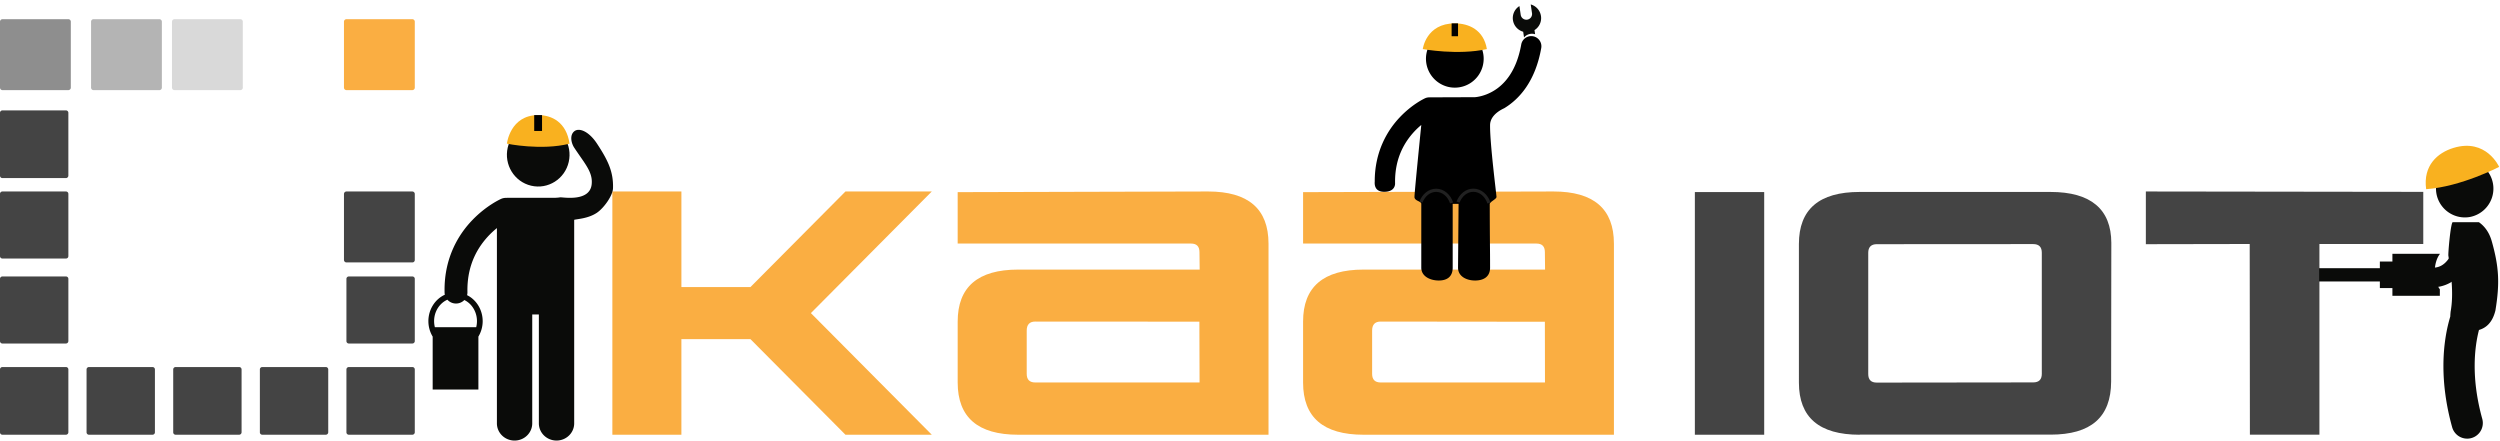 <svg xmlns="http://www.w3.org/2000/svg" width="391" height="69" viewBox="0 0 391 69"><g fill="none" fill-rule="evenodd"><path fill="#444" fill-rule="nonzero" d="M64.873 40.648V30.344a.393.393 0 0 0-.395-.396H54.192a.392.392 0 0 0-.395.396v10.304a.393.393 0 0 0 .395.396h10.286a.382.382 0 0 0 .395-.396z"/><path fill="#FAAE42" fill-rule="nonzero" d="M64.873 13.7V3.396A.393.393 0 0 0 64.478 3H54.193a.392.392 0 0 0-.396.396V13.7a.393.393 0 0 0 .396.396h10.285a.392.392 0 0 0 .395-.396z"/><path fill="#444" fill-rule="nonzero" d="M64.873 53.352v-9.739a.366.366 0 0 0-.11-.265.382.382 0 0 0-.27-.109h-9.93a.382.382 0 0 0-.271.109.367.367 0 0 0-.111.265v9.739a.376.376 0 0 0 .381.374h9.93a.385.385 0 0 0 .381-.374zM10.693 40.06v-9.738c0-.1-.04-.195-.111-.265a.382.382 0 0 0-.27-.109H.381a.382.382 0 0 0-.271.109.367.367 0 0 0-.111.265v9.738c0 .1.04.195.11.266.073.07.17.109.271.108h9.93a.374.374 0 0 0 .273-.106.359.359 0 0 0 .108-.268zm0 13.292v-9.739c0-.1-.04-.195-.111-.265a.382.382 0 0 0-.27-.109H.381a.382.382 0 0 0-.271.109.367.367 0 0 0-.111.265v9.739a.376.376 0 0 0 .381.374h9.93a.385.385 0 0 0 .381-.374z"/><path fill="#444" fill-rule="nonzero" d="M11.076 13.7V3.396A.393.393 0 0 0 10.68 3H.395A.392.392 0 0 0 0 3.396V13.7a.393.393 0 0 0 .395.396h10.286a.392.392 0 0 0 .395-.396z" opacity=".6"/><path fill="#444" fill-rule="nonzero" d="M10.692 27.476v-9.832a.375.375 0 0 0-.11-.268.38.38 0 0 0-.27-.11H.381a.38.38 0 0 0-.271.11.373.373 0 0 0-.111.268v9.832c0 .1.04.196.11.267a.38.38 0 0 0 .271.11h9.93a.387.387 0 0 0 .381-.377zm54.181 40.139v-9.832a.375.375 0 0 0-.11-.268.38.38 0 0 0-.27-.11h-9.93a.38.38 0 0 0-.271.11.373.373 0 0 0-.111.268v9.832c0 .1.04.196.11.267a.38.38 0 0 0 .271.11h9.93a.387.387 0 0 0 .381-.377zm-13.537 0v-9.832a.38.38 0 0 0-.111-.268.38.38 0 0 0-.27-.11h-9.93a.38.38 0 0 0-.271.11.373.373 0 0 0-.11.268v9.832c-.002.1.038.196.11.267a.38.38 0 0 0 .27.11h9.915a.39.39 0 0 0 .397-.377zm-13.553 0v-9.832c0-.1-.04-.197-.11-.268a.38.38 0 0 0-.271-.11h-9.93a.38.38 0 0 0-.27.11.373.373 0 0 0-.112.268v9.832c0 .1.04.196.111.267a.38.38 0 0 0 .27.11h9.93a.387.387 0 0 0 .382-.377zm-27.09 0v-9.832a.38.38 0 0 0-.111-.268.38.38 0 0 0-.27-.11H.381a.38.38 0 0 0-.271.11.373.373 0 0 0-.111.268v9.832c0 .1.04.196.11.267a.38.38 0 0 0 .271.11h9.93a.387.387 0 0 0 .381-.377zm13.537 0v-9.832a.375.375 0 0 0-.11-.268.38.38 0 0 0-.271-.11h-9.93a.38.38 0 0 0-.27.11.373.373 0 0 0-.111.268v9.832c0 .1.039.196.11.267a.38.38 0 0 0 .271.11h9.93a.38.38 0 0 0 .27-.11.373.373 0 0 0 .111-.267z"/><path fill="#444" fill-rule="nonzero" d="M37.975 13.7V3.396A.393.393 0 0 0 37.58 3H27.294a.392.392 0 0 0-.395.396V13.7a.393.393 0 0 0 .395.396H37.58a.392.392 0 0 0 .395-.396z" opacity=".2"/><path fill="#444" fill-rule="nonzero" d="M25.316 13.7V3.396A.393.393 0 0 0 24.921 3H14.636a.392.392 0 0 0-.395.396V13.7a.393.393 0 0 0 .395.396H24.92a.382.382 0 0 0 .395-.396z" opacity=".4"/><path d="M305.38 64.444V35.081a.37.37 0 0 0-.113-.268.392.392 0 0 0-.276-.11h-32.45a.392.392 0 0 0-.276.11.37.37 0 0 0-.113.268v29.363c0 .1.04.197.113.268.073.071.172.11.276.11h32.45a.392.392 0 0 0 .276-.11.37.37 0 0 0 .113-.268z"/><path fill="#FAAE42" fill-rule="nonzero" d="M117.37 44.898l14.86-14.95h13.502L126.824 48.97l18.908 19.022H132.23l-14.86-14.95h-10.8v14.95H95.773V29.948h10.799v14.95h10.798zm32.41-14.847l39.161-.103c6.298 0 9.45 2.72 9.454 8.159v29.885h-39.16c-6.299 0-9.45-2.72-9.455-8.159v-9.54c0-5.41 3.156-8.13 9.454-8.13h28.392l-.03-2.719c0-.911-.438-1.352-1.329-1.352H149.78V30.05zm12.128 20.242c-.877 0-1.33.47-1.33 1.411v6.762c0 .912.453 1.353 1.345 1.353h25.688l-.029-9.511-25.674-.015zm41.894-20.242l39.161-.103c6.298 0 9.45 2.72 9.455 8.159v29.885h-39.162c-6.298 0-9.45-2.72-9.454-8.159v-9.54c0-5.41 3.156-8.13 9.454-8.13h28.392l-.029-2.719c0-.911-.438-1.352-1.33-1.352h-36.487V30.05zm12.128 20.242c-.876 0-1.33.47-1.33 1.411v6.762c0 .912.454 1.353 1.345 1.353h25.689l-.015-9.497-25.689-.029z"/><path fill="#444" fill-rule="nonzero" d="M275.92 30.036v37.956h-10.844V30.036h10.844zm14.922 37.956c-6.324 0-9.488-2.713-9.493-8.14V38.161c0-5.426 3.164-8.14 9.493-8.14h29.86c6.325 0 9.494 2.714 9.509 7.964l-.03 21.691c-.014 5.588-3.169 8.301-9.478 8.301h-29.86v.015zm2.686-29.802c-.88 0-1.336.455-1.336 1.35v18.948c0 .91.44 1.35 1.336 1.35l24.46-.03c.91 0 1.35-.454 1.35-1.349V39.525c0-.91-.455-1.35-1.35-1.35l-24.46.015zM379 30.007v8.154h-16.243v29.816h-10.873l-.03-29.816-16.243.03v-8.243l43.389.059z"/><path fill="#0A0B09" d="M89.803 66.212V34.381c.418-.131 2.195-.183 3.56-1.11 1.082-.734 2.476-2.676 2.511-3.818.081-2.584-.775-4.36-2.51-6.999-1.256-1.909-2.805-2.545-3.56-1.909-.757.636-.434 1.888 0 2.545 1.677 2.545 2.932 3.818 2.735 5.727-.292 2.839-4.576 1.99-4.945 2.048a5.613 5.613 0 0 1-.413.05c-.15.006-.212.01-.273.018h-7.465c-.08 0-.159.007-.236.017a1.819 1.819 0 0 0-.834.155c-.133.063-2.272 1.021-4.458 3.276-2.183 2.24-4.397 5.877-4.387 10.962 0 .138 0 .283.005.435.003.109.018.214.04.316-1.524.693-2.57 2.297-2.573 4.134a4.69 4.69 0 0 0 .67 2.415v8.277h7.151v-8.277a4.69 4.69 0 0 0 .67-2.415c-.003-1.783-.99-3.342-2.44-4.066.04-.153.06-.314.056-.48-.003-.108-.004-.22-.004-.339.01-4.092 1.696-6.78 3.414-8.575.407-.42.814-.784 1.2-1.095v30.54c0 1.486 1.236 2.69 2.762 2.69s2.763-1.204 2.763-2.69V49.178h1.036v17.033c0 1.487 1.237 2.69 2.763 2.69 1.525 0 2.762-1.203 2.762-2.69zM74.597 50.228c0 .327-.043.642-.118.943h-6.467a3.895 3.895 0 0 1-.118-.943c0-1.014.384-1.926.996-2.58a3.36 3.36 0 0 1 1.082-.775 1.805 1.805 0 0 0 1.397.598 1.804 1.804 0 0 0 1.253-.548c.363.178.696.422.98.725.61.654.995 1.566.995 2.58z"/><path fill="#0A0B09" d="M88.948 25.334c.614-2.67-1.025-5.34-3.66-5.962-2.634-.622-5.267 1.04-5.88 3.71-.614 2.67 1.025 5.34 3.66 5.961 2.634.622 5.267-1.039 5.88-3.71z"/><path fill="#F9B11F" d="M84.178 18c2.132 0 4.409 1.117 4.899 4.47-4.41 1.117-9.798 0-9.798 0s.49-4.47 4.899-4.47z"/><path fill="#000" d="M83.55 18h1.225v2.483H83.55z"/><g><path fill="#000" d="M235.254 16.93c1.173-.706 2.409-1.768 3.45-3.305 1.044-1.536 1.887-3.537 2.342-6.088a1.589 1.589 0 1 0-3.128-.56c-.39 2.171-1.072 3.724-1.843 4.861-1.156 1.7-2.532 2.514-3.642 2.942a6.934 6.934 0 0 1-1.364.372c-.164.027-.29.04-.366.046-.134.006-7.02.023-7.09.032-.246-.012-.5.032-.74.142-.119.057-2.02.933-3.964 2.993-1.94 2.046-3.908 5.37-3.9 10.016 0 .126-.222 1.618 1.478 1.618s1.708-1.156 1.704-1.308c-.003-.1-.003-.202-.003-.31.008-3.739 1.508-6.196 3.035-7.835.361-.384.724-.716 1.066-1-.71 7.075-1.066 10.828-1.066 11.258 0 .645 1.066.645 1.066 1.082v9.978c0 1.358 1.382 2.01 2.738 2.01 1.357 0 2.174-.652 2.174-2.01v-9.978h.92l-.085 9.978c0 1.358 1.31 2.01 2.667 2.01 1.356 0 2.346-.604 2.346-2.01 0-3.193-.041-3.817-.053-9.953 0-.34 1.057-.768 1.056-1.107 0-.34-1.05-8.465-1.003-11.259.03-1.708 2.067-2.533 2.205-2.615z"/><path fill="#000" d="M226.511 13.591a4.51 4.51 0 0 0 5.417-3.38 4.524 4.524 0 0 0-3.37-5.431 4.512 4.512 0 0 0-5.418 3.38 4.525 4.525 0 0 0 3.371 5.431"/><path fill="#F9B11F" d="M227.534 3.655c2.183 0 4.513 1.006 5.014 4.022-4.512 1.006-10.027 0-10.027 0s.5-4.022 5.013-4.022z"/><path fill="#000" d="M227.033 3.655h1.003v2.011h-1.003z"/><path stroke="#212121" stroke-width=".5" d="M227.033 31.744c-.38-1.16-1.321-1.982-2.42-1.982-1.057 0-1.965.757-2.373 1.844m10.635.148c-.384-1.172-1.333-2.002-2.444-2.002-1.066 0-1.984.764-2.395 1.862"/><path fill="#0A0B09" d="M240.09 5.352l-.094-.642a2.212 2.212 0 0 0 1.013-2.197 2.223 2.223 0 0 0-1.602-1.819l.2 1.366a.892.892 0 0 1-.754 1.014.897.897 0 0 1-1.015-.759l-.2-1.365a2.212 2.212 0 0 0-1.013 2.196c.131.897.782 1.59 1.602 1.82l.13.89a1.636 1.636 0 0 1 1.733-.503"/></g><g><path fill="#0A0B09" d="M386.33 33.93a4.52 4.52 0 1 1-1.629-8.892 4.52 4.52 0 0 1 1.629 8.891m-5.537 8.561c0 1.09.307 2.11.799 2.756v1.02h-7.42v-1.21h-1.962V44.02h-9.51v-2.076h9.51v-1.037h1.963v-1.21h7.419v.033c-.247.32-.456.743-.6 1.257-.132.474-.199.98-.199 1.503z"/><path fill="#F9B11F" d="M383.718 23.135c-2.485.76-4.777 2.747-4.268 6.454 5.497-.393 11.415-3.49 11.415-3.49s-2.01-4.535-7.147-2.964z"/><path fill="#0A0B09" d="M385.87 68.604a2.445 2.445 0 0 1-2.354-1.79c-1.006-3.626-1.365-6.846-1.365-9.576 0-3.37.545-5.982 1.072-7.725.007-.236.025-.497.056-.787.518-2.832.047-6.116-.355-8.731-.055-.36.333-4.893.66-5.239h4.12c.847.587 1.587 1.534 1.987 2.905 1.14 4.002 1.304 6.58.593 10.893-.466 1.907-1.462 2.728-2.574 3.054-.345 1.337-.672 3.234-.672 5.63 0 2.303.3 5.071 1.187 8.27a2.443 2.443 0 0 1-2.356 3.096z"/><path fill="#0A0B09" d="M380.005 41.83c.76.101 1.279-.025 1.72-.236.527-.259.986-.718 1.374-1.315.222-.339.411-.716.57-1.09a9.998 9.998 0 0 0 .614-2.087l.007-.047v-.003c.117-.844.881-1.458 1.707-1.372.826.087 1.401.84 1.284 1.685-.022.092-.21 1.611-1.019 3.333-.186.396-.405.803-.662 1.206a7.368 7.368 0 0 1-1.56 1.755 5.762 5.762 0 0 1-3.79 1.278 7.58 7.58 0 0 1-2.04-.343c-.913-.278-1.874-.728-2.895-1.362a1.44 1.44 0 0 1-.567-.665 1.57 1.57 0 0 1 .123-1.442 1.57 1.57 0 0 1 1.298-.747c.272-.005.546.063.791.215 1.01.627 1.86.98 2.55 1.145.176.041.34.07.495.092"/></g></g></svg>